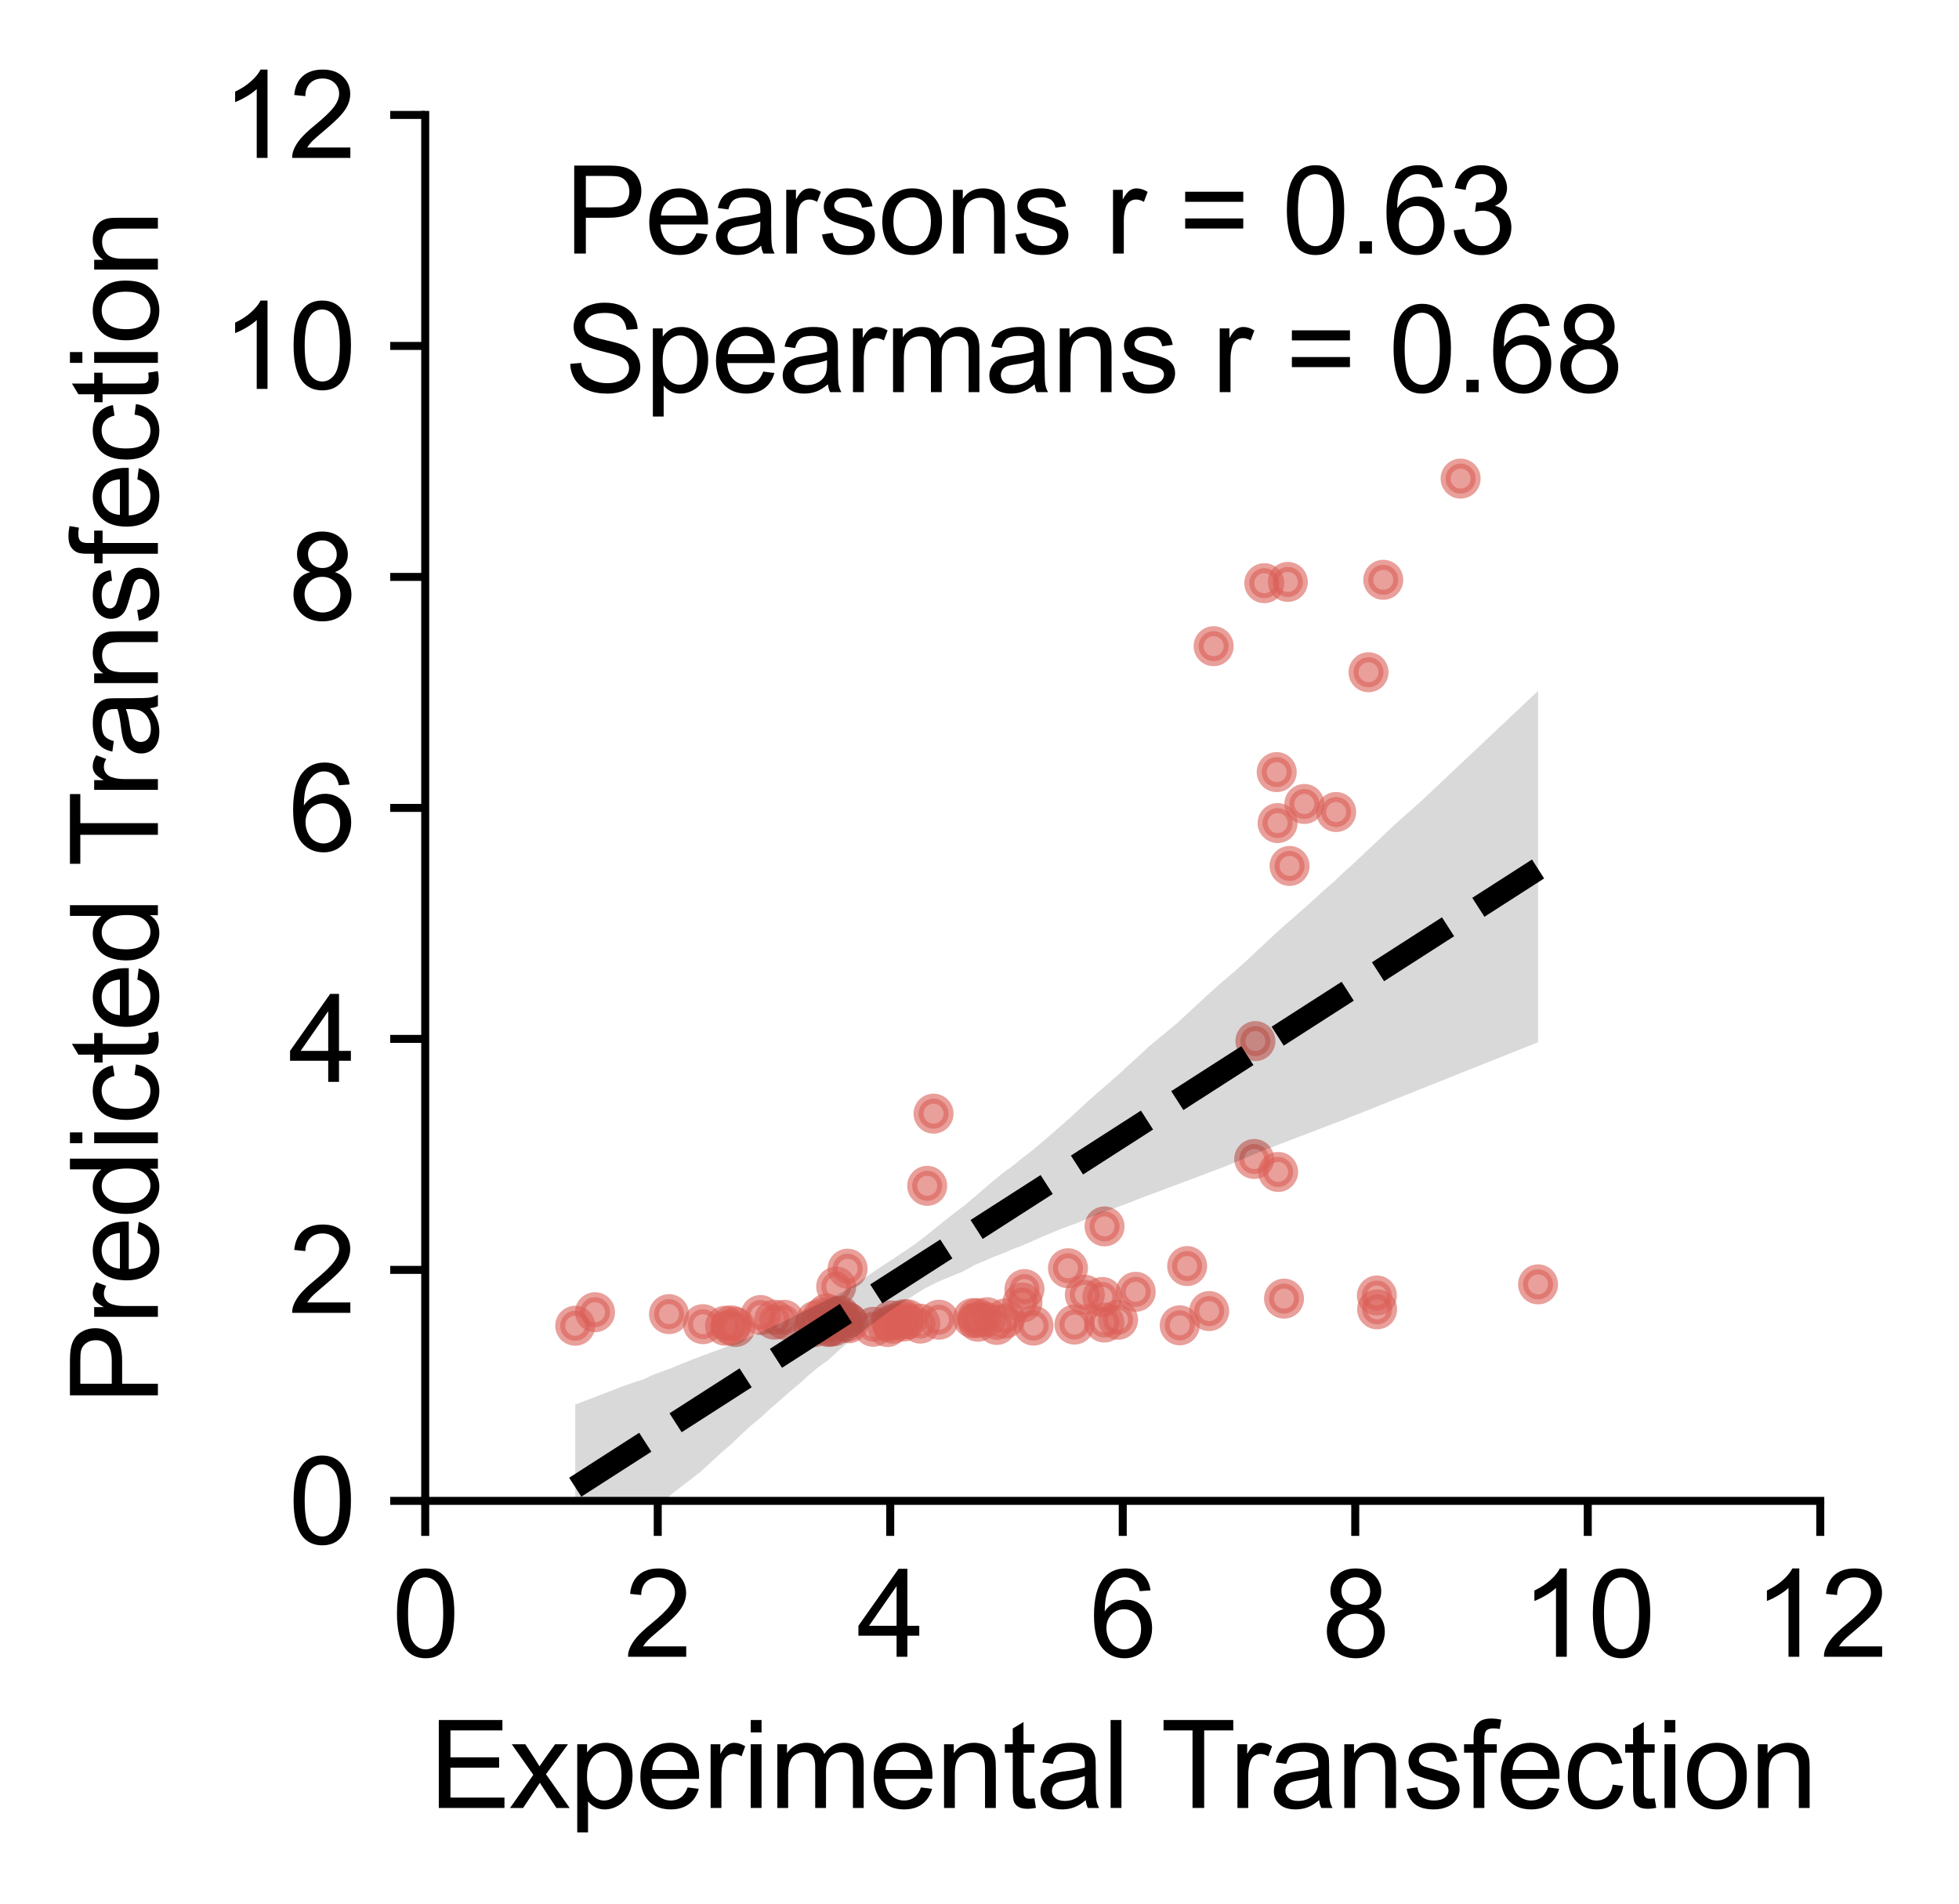 <?xml version="1.0" encoding="utf-8" standalone="no"?>
<!DOCTYPE svg PUBLIC "-//W3C//DTD SVG 1.1//EN"
  "http://www.w3.org/Graphics/SVG/1.1/DTD/svg11.dtd">
<svg xmlns:xlink="http://www.w3.org/1999/xlink" width="195.894pt" height="190.39pt" viewBox="0 0 195.894 190.39" xmlns="http://www.w3.org/2000/svg" version="1.1">
 <defs>
  <style type="text/css">*{stroke-linejoin: round; stroke-linecap: butt}</style>
 </defs>
 <g id="figure_1">
  <g id="patch_1">
   <path d="M 0 190.39 
L 195.894 190.39 
L 195.894 0 
L 0 0 
L 0 190.39 
z
" style="fill: none"/>
  </g>
  <g id="axes_1">
   <g id="patch_2">
    <path d="M 42.521 150.095 
L 182.021 150.095 
L 182.021 11.495 
L 42.521 11.495 
L 42.521 150.095 
z
" style="fill: none"/>
   </g>
   <g id="PathCollection_1">
    <defs>
     <path id="mb25ed25dd8" d="M 0 1.5 
C 0.398 1.5 0.779 1.342 1.061 1.061 
C 1.342 0.779 1.5 0.398 1.5 0 
C 1.5 -0.398 1.342 -0.779 1.061 -1.061 
C 0.779 -1.342 0.398 -1.5 0 -1.5 
C -0.398 -1.5 -0.779 -1.342 -1.061 -1.061 
C -1.342 -0.779 -1.5 -0.398 -1.5 0 
C -1.5 0.398 -1.342 0.779 -1.061 1.061 
C -0.779 1.342 -0.398 1.5 0 1.5 
z
" style="stroke: #db5f57; stroke-opacity: 0.6"/>
    </defs>
    <g clip-path="url(#p23e966adbd)">
     <use xlink:href="#mb25ed25dd8" x="146.058" y="47.863" style="fill: #db5f57; fill-opacity: 0.6; stroke: #db5f57; stroke-opacity: 0.6"/>
     <use xlink:href="#mb25ed25dd8" x="138.323" y="57.985" style="fill: #db5f57; fill-opacity: 0.6; stroke: #db5f57; stroke-opacity: 0.6"/>
     <use xlink:href="#mb25ed25dd8" x="127.667" y="77.215" style="fill: #db5f57; fill-opacity: 0.6; stroke: #db5f57; stroke-opacity: 0.6"/>
     <use xlink:href="#mb25ed25dd8" x="127.757" y="82.311" style="fill: #db5f57; fill-opacity: 0.6; stroke: #db5f57; stroke-opacity: 0.6"/>
     <use xlink:href="#mb25ed25dd8" x="83.617" y="128.66" style="fill: #db5f57; fill-opacity: 0.6; stroke: #db5f57; stroke-opacity: 0.6"/>
     <use xlink:href="#mb25ed25dd8" x="84.758" y="126.876" style="fill: #db5f57; fill-opacity: 0.6; stroke: #db5f57; stroke-opacity: 0.6"/>
     <use xlink:href="#mb25ed25dd8" x="133.608" y="81.206" style="fill: #db5f57; fill-opacity: 0.6; stroke: #db5f57; stroke-opacity: 0.6"/>
     <use xlink:href="#mb25ed25dd8" x="121.36" y="64.622" style="fill: #db5f57; fill-opacity: 0.6; stroke: #db5f57; stroke-opacity: 0.6"/>
     <use xlink:href="#mb25ed25dd8" x="118.711" y="126.613" style="fill: #db5f57; fill-opacity: 0.6; stroke: #db5f57; stroke-opacity: 0.6"/>
     <use xlink:href="#mb25ed25dd8" x="125.418" y="115.903" style="fill: #db5f57; fill-opacity: 0.6; stroke: #db5f57; stroke-opacity: 0.6"/>
     <use xlink:href="#mb25ed25dd8" x="82.231" y="131.767" style="fill: #db5f57; fill-opacity: 0.6; stroke: #db5f57; stroke-opacity: 0.6"/>
     <use xlink:href="#mb25ed25dd8" x="108.478" y="129.483" style="fill: #db5f57; fill-opacity: 0.6; stroke: #db5f57; stroke-opacity: 0.6"/>
     <use xlink:href="#mb25ed25dd8" x="126.424" y="58.323" style="fill: #db5f57; fill-opacity: 0.6; stroke: #db5f57; stroke-opacity: 0.6"/>
     <use xlink:href="#mb25ed25dd8" x="128.781" y="58.195" style="fill: #db5f57; fill-opacity: 0.6; stroke: #db5f57; stroke-opacity: 0.6"/>
     <use xlink:href="#mb25ed25dd8" x="130.429" y="80.4" style="fill: #db5f57; fill-opacity: 0.6; stroke: #db5f57; stroke-opacity: 0.6"/>
     <use xlink:href="#mb25ed25dd8" x="128.953" y="86.598" style="fill: #db5f57; fill-opacity: 0.6; stroke: #db5f57; stroke-opacity: 0.6"/>
     <use xlink:href="#mb25ed25dd8" x="92.717" y="118.588" style="fill: #db5f57; fill-opacity: 0.6; stroke: #db5f57; stroke-opacity: 0.6"/>
     <use xlink:href="#mb25ed25dd8" x="93.352" y="111.371" style="fill: #db5f57; fill-opacity: 0.6; stroke: #db5f57; stroke-opacity: 0.6"/>
     <use xlink:href="#mb25ed25dd8" x="125.537" y="104.114" style="fill: #db5f57; fill-opacity: 0.6; stroke: #db5f57; stroke-opacity: 0.6"/>
     <use xlink:href="#mb25ed25dd8" x="136.849" y="67.227" style="fill: #db5f57; fill-opacity: 0.6; stroke: #db5f57; stroke-opacity: 0.6"/>
     <use xlink:href="#mb25ed25dd8" x="106.796" y="126.831" style="fill: #db5f57; fill-opacity: 0.6; stroke: #db5f57; stroke-opacity: 0.6"/>
     <use xlink:href="#mb25ed25dd8" x="127.808" y="117.2" style="fill: #db5f57; fill-opacity: 0.6; stroke: #db5f57; stroke-opacity: 0.6"/>
     <use xlink:href="#mb25ed25dd8" x="76.055" y="131.507" style="fill: #db5f57; fill-opacity: 0.6; stroke: #db5f57; stroke-opacity: 0.6"/>
     <use xlink:href="#mb25ed25dd8" x="110.451" y="122.646" style="fill: #db5f57; fill-opacity: 0.6; stroke: #db5f57; stroke-opacity: 0.6"/>
     <use xlink:href="#mb25ed25dd8" x="137.708" y="130.939" style="fill: #db5f57; fill-opacity: 0.6; stroke: #db5f57; stroke-opacity: 0.6"/>
     <use xlink:href="#mb25ed25dd8" x="153.803" y="128.443" style="fill: #db5f57; fill-opacity: 0.6; stroke: #db5f57; stroke-opacity: 0.6"/>
     <use xlink:href="#mb25ed25dd8" x="111.804" y="131.982" style="fill: #db5f57; fill-opacity: 0.6; stroke: #db5f57; stroke-opacity: 0.6"/>
     <use xlink:href="#mb25ed25dd8" x="120.915" y="131.112" style="fill: #db5f57; fill-opacity: 0.6; stroke: #db5f57; stroke-opacity: 0.6"/>
     <use xlink:href="#mb25ed25dd8" x="90.385" y="132.162" style="fill: #db5f57; fill-opacity: 0.6; stroke: #db5f57; stroke-opacity: 0.6"/>
     <use xlink:href="#mb25ed25dd8" x="77.423" y="131.969" style="fill: #db5f57; fill-opacity: 0.6; stroke: #db5f57; stroke-opacity: 0.6"/>
     <use xlink:href="#mb25ed25dd8" x="89.106" y="132.05" style="fill: #db5f57; fill-opacity: 0.6; stroke: #db5f57; stroke-opacity: 0.6"/>
     <use xlink:href="#mb25ed25dd8" x="137.682" y="129.558" style="fill: #db5f57; fill-opacity: 0.6; stroke: #db5f57; stroke-opacity: 0.6"/>
     <use xlink:href="#mb25ed25dd8" x="84.713" y="132.18" style="fill: #db5f57; fill-opacity: 0.6; stroke: #db5f57; stroke-opacity: 0.6"/>
     <use xlink:href="#mb25ed25dd8" x="128.399" y="129.87" style="fill: #db5f57; fill-opacity: 0.6; stroke: #db5f57; stroke-opacity: 0.6"/>
     <use xlink:href="#mb25ed25dd8" x="84.883" y="132.331" style="fill: #db5f57; fill-opacity: 0.6; stroke: #db5f57; stroke-opacity: 0.6"/>
     <use xlink:href="#mb25ed25dd8" x="110.232" y="129.704" style="fill: #db5f57; fill-opacity: 0.6; stroke: #db5f57; stroke-opacity: 0.6"/>
     <use xlink:href="#mb25ed25dd8" x="81.575" y="132.067" style="fill: #db5f57; fill-opacity: 0.6; stroke: #db5f57; stroke-opacity: 0.6"/>
     <use xlink:href="#mb25ed25dd8" x="93.889" y="131.976" style="fill: #db5f57; fill-opacity: 0.6; stroke: #db5f57; stroke-opacity: 0.6"/>
     <use xlink:href="#mb25ed25dd8" x="90.731" y="131.921" style="fill: #db5f57; fill-opacity: 0.6; stroke: #db5f57; stroke-opacity: 0.6"/>
     <use xlink:href="#mb25ed25dd8" x="97.724" y="131.817" style="fill: #db5f57; fill-opacity: 0.6; stroke: #db5f57; stroke-opacity: 0.6"/>
     <use xlink:href="#mb25ed25dd8" x="90.33" y="131.94" style="fill: #db5f57; fill-opacity: 0.6; stroke: #db5f57; stroke-opacity: 0.6"/>
     <use xlink:href="#mb25ed25dd8" x="84.022" y="131.83" style="fill: #db5f57; fill-opacity: 0.6; stroke: #db5f57; stroke-opacity: 0.6"/>
     <use xlink:href="#mb25ed25dd8" x="83.35" y="132.641" style="fill: #db5f57; fill-opacity: 0.6; stroke: #db5f57; stroke-opacity: 0.6"/>
     <use xlink:href="#mb25ed25dd8" x="117.971" y="132.538" style="fill: #db5f57; fill-opacity: 0.6; stroke: #db5f57; stroke-opacity: 0.6"/>
     <use xlink:href="#mb25ed25dd8" x="70.293" y="132.422" style="fill: #db5f57; fill-opacity: 0.6; stroke: #db5f57; stroke-opacity: 0.6"/>
     <use xlink:href="#mb25ed25dd8" x="110.432" y="132.26" style="fill: #db5f57; fill-opacity: 0.6; stroke: #db5f57; stroke-opacity: 0.6"/>
     <use xlink:href="#mb25ed25dd8" x="82.931" y="132.631" style="fill: #db5f57; fill-opacity: 0.6; stroke: #db5f57; stroke-opacity: 0.6"/>
     <use xlink:href="#mb25ed25dd8" x="107.442" y="132.463" style="fill: #db5f57; fill-opacity: 0.6; stroke: #db5f57; stroke-opacity: 0.6"/>
     <use xlink:href="#mb25ed25dd8" x="73.124" y="132.54" style="fill: #db5f57; fill-opacity: 0.6; stroke: #db5f57; stroke-opacity: 0.6"/>
     <use xlink:href="#mb25ed25dd8" x="99.678" y="132.5" style="fill: #db5f57; fill-opacity: 0.6; stroke: #db5f57; stroke-opacity: 0.6"/>
     <use xlink:href="#mb25ed25dd8" x="87.322" y="132.683" style="fill: #db5f57; fill-opacity: 0.6; stroke: #db5f57; stroke-opacity: 0.6"/>
     <use xlink:href="#mb25ed25dd8" x="88.752" y="132.71" style="fill: #db5f57; fill-opacity: 0.6; stroke: #db5f57; stroke-opacity: 0.6"/>
     <use xlink:href="#mb25ed25dd8" x="82.837" y="132.713" style="fill: #db5f57; fill-opacity: 0.6; stroke: #db5f57; stroke-opacity: 0.6"/>
     <use xlink:href="#mb25ed25dd8" x="81.365" y="132.735" style="fill: #db5f57; fill-opacity: 0.6; stroke: #db5f57; stroke-opacity: 0.6"/>
     <use xlink:href="#mb25ed25dd8" x="57.522" y="132.58" style="fill: #db5f57; fill-opacity: 0.6; stroke: #db5f57; stroke-opacity: 0.6"/>
     <use xlink:href="#mb25ed25dd8" x="89.271" y="132.376" style="fill: #db5f57; fill-opacity: 0.6; stroke: #db5f57; stroke-opacity: 0.6"/>
     <use xlink:href="#mb25ed25dd8" x="72.507" y="132.579" style="fill: #db5f57; fill-opacity: 0.6; stroke: #db5f57; stroke-opacity: 0.6"/>
     <use xlink:href="#mb25ed25dd8" x="92.029" y="132.367" style="fill: #db5f57; fill-opacity: 0.6; stroke: #db5f57; stroke-opacity: 0.6"/>
     <use xlink:href="#mb25ed25dd8" x="73.545" y="132.704" style="fill: #db5f57; fill-opacity: 0.6; stroke: #db5f57; stroke-opacity: 0.6"/>
     <use xlink:href="#mb25ed25dd8" x="103.351" y="132.568" style="fill: #db5f57; fill-opacity: 0.6; stroke: #db5f57; stroke-opacity: 0.6"/>
     <use xlink:href="#mb25ed25dd8" x="82.679" y="131.351" style="fill: #db5f57; fill-opacity: 0.6; stroke: #db5f57; stroke-opacity: 0.6"/>
     <use xlink:href="#mb25ed25dd8" x="84.03" y="131.588" style="fill: #db5f57; fill-opacity: 0.6; stroke: #db5f57; stroke-opacity: 0.6"/>
     <use xlink:href="#mb25ed25dd8" x="98.704" y="131.726" style="fill: #db5f57; fill-opacity: 0.6; stroke: #db5f57; stroke-opacity: 0.6"/>
     <use xlink:href="#mb25ed25dd8" x="97.274" y="131.816" style="fill: #db5f57; fill-opacity: 0.6; stroke: #db5f57; stroke-opacity: 0.6"/>
     <use xlink:href="#mb25ed25dd8" x="100.508" y="131.852" style="fill: #db5f57; fill-opacity: 0.6; stroke: #db5f57; stroke-opacity: 0.6"/>
     <use xlink:href="#mb25ed25dd8" x="97.788" y="132.182" style="fill: #db5f57; fill-opacity: 0.6; stroke: #db5f57; stroke-opacity: 0.6"/>
     <use xlink:href="#mb25ed25dd8" x="59.501" y="131.227" style="fill: #db5f57; fill-opacity: 0.6; stroke: #db5f57; stroke-opacity: 0.6"/>
     <use xlink:href="#mb25ed25dd8" x="113.569" y="129.187" style="fill: #db5f57; fill-opacity: 0.6; stroke: #db5f57; stroke-opacity: 0.6"/>
     <use xlink:href="#mb25ed25dd8" x="66.9" y="131.418" style="fill: #db5f57; fill-opacity: 0.6; stroke: #db5f57; stroke-opacity: 0.6"/>
     <use xlink:href="#mb25ed25dd8" x="102.443" y="128.917" style="fill: #db5f57; fill-opacity: 0.6; stroke: #db5f57; stroke-opacity: 0.6"/>
     <use xlink:href="#mb25ed25dd8" x="78.422" y="131.985" style="fill: #db5f57; fill-opacity: 0.6; stroke: #db5f57; stroke-opacity: 0.6"/>
     <use xlink:href="#mb25ed25dd8" x="102.243" y="130.257" style="fill: #db5f57; fill-opacity: 0.6; stroke: #db5f57; stroke-opacity: 0.6"/>
    </g>
   </g>
   <g id="PolyCollection_1">
    <path d="M 57.522 140.466 
L 57.522 158.393 
L 58.494 157.487 
L 59.467 156.582 
L 60.439 155.677 
L 61.412 154.771 
L 62.384 153.864 
L 63.357 152.98 
L 64.329 152.077 
L 65.302 151.151 
L 66.274 150.246 
L 67.247 149.345 
L 68.219 148.6 
L 69.192 147.855 
L 70.165 147.085 
L 71.137 146.192 
L 72.11 145.292 
L 73.082 144.461 
L 74.055 143.526 
L 75.027 142.625 
L 76 141.83 
L 76.972 140.92 
L 77.945 140.086 
L 78.917 139.231 
L 79.89 138.412 
L 80.862 137.529 
L 81.835 136.718 
L 82.808 136.021 
L 83.78 135.132 
L 84.753 134.288 
L 85.725 133.584 
L 86.698 132.829 
L 87.67 132.081 
L 88.643 131.344 
L 89.615 130.691 
L 90.588 130.052 
L 91.56 129.417 
L 92.533 128.819 
L 93.505 128.33 
L 94.478 127.893 
L 95.451 127.502 
L 96.423 127.091 
L 97.396 126.541 
L 98.368 126.135 
L 99.341 125.7 
L 100.313 125.335 
L 101.286 124.911 
L 102.258 124.547 
L 103.231 124.116 
L 104.203 123.684 
L 105.176 123.28 
L 106.148 122.883 
L 107.121 122.52 
L 108.094 122.157 
L 109.066 121.714 
L 110.039 121.329 
L 111.011 120.979 
L 111.984 120.63 
L 112.956 120.264 
L 113.929 119.871 
L 114.901 119.507 
L 115.874 119.151 
L 116.846 118.777 
L 117.819 118.414 
L 118.791 118.05 
L 119.764 117.685 
L 120.737 117.32 
L 121.709 116.955 
L 122.682 116.574 
L 123.654 116.175 
L 124.627 115.765 
L 125.599 115.355 
L 126.572 114.957 
L 127.544 114.585 
L 128.517 114.213 
L 129.489 113.841 
L 130.462 113.47 
L 131.434 113.099 
L 132.407 112.727 
L 133.38 112.355 
L 134.352 111.983 
L 135.325 111.601 
L 136.297 111.213 
L 137.27 110.825 
L 138.242 110.437 
L 139.215 110.048 
L 140.187 109.66 
L 141.16 109.272 
L 142.132 108.884 
L 143.105 108.495 
L 144.077 108.107 
L 145.05 107.719 
L 146.023 107.331 
L 146.995 106.942 
L 147.968 106.554 
L 148.94 106.166 
L 149.913 105.778 
L 150.885 105.389 
L 151.858 105.001 
L 152.83 104.613 
L 153.803 104.225 
L 153.803 69.094 
L 153.803 69.094 
L 152.83 70.01 
L 151.858 70.926 
L 150.885 71.843 
L 149.913 72.76 
L 148.94 73.677 
L 147.968 74.594 
L 146.995 75.511 
L 146.023 76.428 
L 145.05 77.345 
L 144.077 78.263 
L 143.105 79.18 
L 142.132 80.097 
L 141.16 80.967 
L 140.187 81.814 
L 139.215 82.701 
L 138.242 83.62 
L 137.27 84.539 
L 136.297 85.459 
L 135.325 86.379 
L 134.352 87.245 
L 133.38 88.178 
L 132.407 89.019 
L 131.434 89.907 
L 130.462 90.787 
L 129.489 91.636 
L 128.517 92.486 
L 127.544 93.356 
L 126.572 94.275 
L 125.599 95.167 
L 124.627 96.094 
L 123.654 96.965 
L 122.682 97.797 
L 121.709 98.631 
L 120.737 99.511 
L 119.764 100.413 
L 118.791 101.315 
L 117.819 102.218 
L 116.846 103.036 
L 115.874 103.834 
L 114.901 104.644 
L 113.929 105.553 
L 112.956 106.432 
L 111.984 107.333 
L 111.011 108.19 
L 110.039 109.033 
L 109.066 109.876 
L 108.094 110.768 
L 107.121 111.67 
L 106.148 112.532 
L 105.176 113.387 
L 104.203 114.218 
L 103.231 115.039 
L 102.258 115.787 
L 101.286 116.579 
L 100.313 117.289 
L 99.341 118.071 
L 98.368 118.909 
L 97.396 119.747 
L 96.423 120.567 
L 95.451 121.296 
L 94.478 122.059 
L 93.505 122.841 
L 92.533 123.623 
L 91.56 124.37 
L 90.588 125.035 
L 89.615 125.69 
L 88.643 126.328 
L 87.67 126.969 
L 86.698 127.65 
L 85.725 128.311 
L 84.753 128.909 
L 83.78 129.445 
L 82.808 129.922 
L 81.835 130.435 
L 80.862 130.918 
L 79.89 131.383 
L 78.917 131.878 
L 77.945 132.366 
L 76.972 132.784 
L 76 133.214 
L 75.027 133.674 
L 74.055 134.087 
L 73.082 134.484 
L 72.11 134.888 
L 71.137 135.248 
L 70.165 135.605 
L 69.192 135.974 
L 68.219 136.362 
L 67.247 136.775 
L 66.274 137.134 
L 65.302 137.482 
L 64.329 137.954 
L 63.357 138.257 
L 62.384 138.596 
L 61.412 138.967 
L 60.439 139.344 
L 59.467 139.718 
L 58.494 140.092 
L 57.522 140.466 
z
" clip-path="url(#p23e966adbd)" style="fill-opacity: 0.15"/>
   </g>
   <g id="matplotlib.axis_1">
    <g id="xtick_1">
     <g id="line2d_1">
      <defs>
       <path id="m09e3866904" d="M 0 0 
L 0 3.5 
" style="stroke: #000000; stroke-width: 0.8"/>
      </defs>
      <g>
       <use xlink:href="#m09e3866904" x="42.521" y="150.095" style="stroke: #000000; stroke-width: 0.8"/>
      </g>
     </g>
     <g id="text_1">
      <!-- 0 -->
      <g transform="translate(39.184 165.684) scale(0.12 -0.12)">
       <defs>
        <path id="ArialMT-30" d="M 266 2259 
Q 266 3072 433 3567 
Q 600 4063 929 4331 
Q 1259 4600 1759 4600 
Q 2128 4600 2406 4451 
Q 2684 4303 2865 4023 
Q 3047 3744 3150 3342 
Q 3253 2941 3253 2259 
Q 3253 1453 3087 958 
Q 2922 463 2592 192 
Q 2263 -78 1759 -78 
Q 1097 -78 719 397 
Q 266 969 266 2259 
z
M 844 2259 
Q 844 1131 1108 757 
Q 1372 384 1759 384 
Q 2147 384 2411 759 
Q 2675 1134 2675 2259 
Q 2675 3391 2411 3762 
Q 2147 4134 1753 4134 
Q 1366 4134 1134 3806 
Q 844 3388 844 2259 
z
" transform="scale(0.016)"/>
       </defs>
       <use xlink:href="#ArialMT-30"/>
      </g>
     </g>
    </g>
    <g id="xtick_2">
     <g id="line2d_2">
      <g>
       <use xlink:href="#m09e3866904" x="65.771" y="150.095" style="stroke: #000000; stroke-width: 0.8"/>
      </g>
     </g>
     <g id="text_2">
      <!-- 2 -->
      <g transform="translate(62.434 165.684) scale(0.12 -0.12)">
       <defs>
        <path id="ArialMT-32" d="M 3222 541 
L 3222 0 
L 194 0 
Q 188 203 259 391 
Q 375 700 629 1000 
Q 884 1300 1366 1694 
Q 2113 2306 2375 2664 
Q 2638 3022 2638 3341 
Q 2638 3675 2398 3904 
Q 2159 4134 1775 4134 
Q 1369 4134 1125 3890 
Q 881 3647 878 3216 
L 300 3275 
Q 359 3922 746 4261 
Q 1134 4600 1788 4600 
Q 2447 4600 2831 4234 
Q 3216 3869 3216 3328 
Q 3216 3053 3103 2787 
Q 2991 2522 2730 2228 
Q 2469 1934 1863 1422 
Q 1356 997 1212 845 
Q 1069 694 975 541 
L 3222 541 
z
" transform="scale(0.016)"/>
       </defs>
       <use xlink:href="#ArialMT-32"/>
      </g>
     </g>
    </g>
    <g id="xtick_3">
     <g id="line2d_3">
      <g>
       <use xlink:href="#m09e3866904" x="89.021" y="150.095" style="stroke: #000000; stroke-width: 0.8"/>
      </g>
     </g>
     <g id="text_3">
      <!-- 4 -->
      <g transform="translate(85.684 165.684) scale(0.12 -0.12)">
       <defs>
        <path id="ArialMT-34" d="M 2069 0 
L 2069 1097 
L 81 1097 
L 81 1613 
L 2172 4581 
L 2631 4581 
L 2631 1613 
L 3250 1613 
L 3250 1097 
L 2631 1097 
L 2631 0 
L 2069 0 
z
M 2069 1613 
L 2069 3678 
L 634 1613 
L 2069 1613 
z
" transform="scale(0.016)"/>
       </defs>
       <use xlink:href="#ArialMT-34"/>
      </g>
     </g>
    </g>
    <g id="xtick_4">
     <g id="line2d_4">
      <g>
       <use xlink:href="#m09e3866904" x="112.271" y="150.095" style="stroke: #000000; stroke-width: 0.8"/>
      </g>
     </g>
     <g id="text_4">
      <!-- 6 -->
      <g transform="translate(108.934 165.684) scale(0.12 -0.12)">
       <defs>
        <path id="ArialMT-36" d="M 3184 3459 
L 2625 3416 
Q 2550 3747 2413 3897 
Q 2184 4138 1850 4138 
Q 1581 4138 1378 3988 
Q 1113 3794 959 3422 
Q 806 3050 800 2363 
Q 1003 2672 1297 2822 
Q 1591 2972 1913 2972 
Q 2475 2972 2870 2558 
Q 3266 2144 3266 1488 
Q 3266 1056 3080 686 
Q 2894 316 2569 119 
Q 2244 -78 1831 -78 
Q 1128 -78 684 439 
Q 241 956 241 2144 
Q 241 3472 731 4075 
Q 1159 4600 1884 4600 
Q 2425 4600 2770 4297 
Q 3116 3994 3184 3459 
z
M 888 1484 
Q 888 1194 1011 928 
Q 1134 663 1356 523 
Q 1578 384 1822 384 
Q 2178 384 2434 671 
Q 2691 959 2691 1453 
Q 2691 1928 2437 2201 
Q 2184 2475 1800 2475 
Q 1419 2475 1153 2201 
Q 888 1928 888 1484 
z
" transform="scale(0.016)"/>
       </defs>
       <use xlink:href="#ArialMT-36"/>
      </g>
     </g>
    </g>
    <g id="xtick_5">
     <g id="line2d_5">
      <g>
       <use xlink:href="#m09e3866904" x="135.521" y="150.095" style="stroke: #000000; stroke-width: 0.8"/>
      </g>
     </g>
     <g id="text_5">
      <!-- 8 -->
      <g transform="translate(132.184 165.684) scale(0.12 -0.12)">
       <defs>
        <path id="ArialMT-38" d="M 1131 2484 
Q 781 2613 612 2850 
Q 444 3088 444 3419 
Q 444 3919 803 4259 
Q 1163 4600 1759 4600 
Q 2359 4600 2725 4251 
Q 3091 3903 3091 3403 
Q 3091 3084 2923 2848 
Q 2756 2613 2416 2484 
Q 2838 2347 3058 2040 
Q 3278 1734 3278 1309 
Q 3278 722 2862 322 
Q 2447 -78 1769 -78 
Q 1091 -78 675 323 
Q 259 725 259 1325 
Q 259 1772 486 2073 
Q 713 2375 1131 2484 
z
M 1019 3438 
Q 1019 3113 1228 2906 
Q 1438 2700 1772 2700 
Q 2097 2700 2305 2904 
Q 2513 3109 2513 3406 
Q 2513 3716 2298 3927 
Q 2084 4138 1766 4138 
Q 1444 4138 1231 3931 
Q 1019 3725 1019 3438 
z
M 838 1322 
Q 838 1081 952 856 
Q 1066 631 1291 507 
Q 1516 384 1775 384 
Q 2178 384 2440 643 
Q 2703 903 2703 1303 
Q 2703 1709 2433 1975 
Q 2163 2241 1756 2241 
Q 1359 2241 1098 1978 
Q 838 1716 838 1322 
z
" transform="scale(0.016)"/>
       </defs>
       <use xlink:href="#ArialMT-38"/>
      </g>
     </g>
    </g>
    <g id="xtick_6">
     <g id="line2d_6">
      <g>
       <use xlink:href="#m09e3866904" x="158.771" y="150.095" style="stroke: #000000; stroke-width: 0.8"/>
      </g>
     </g>
     <g id="text_6">
      <!-- 10 -->
      <g transform="translate(152.097 165.684) scale(0.12 -0.12)">
       <defs>
        <path id="ArialMT-31" d="M 2384 0 
L 1822 0 
L 1822 3584 
Q 1619 3391 1289 3197 
Q 959 3003 697 2906 
L 697 3450 
Q 1169 3672 1522 3987 
Q 1875 4303 2022 4600 
L 2384 4600 
L 2384 0 
z
" transform="scale(0.016)"/>
       </defs>
       <use xlink:href="#ArialMT-31"/>
       <use xlink:href="#ArialMT-30" x="55.615"/>
      </g>
     </g>
    </g>
    <g id="xtick_7">
     <g id="line2d_7">
      <g>
       <use xlink:href="#m09e3866904" x="182.021" y="150.095" style="stroke: #000000; stroke-width: 0.8"/>
      </g>
     </g>
     <g id="text_7">
      <!-- 12 -->
      <g transform="translate(175.347 165.684) scale(0.12 -0.12)">
       <use xlink:href="#ArialMT-31"/>
       <use xlink:href="#ArialMT-32" x="55.615"/>
      </g>
     </g>
    </g>
    <g id="text_8">
     <!-- Experimental Transfection -->
     <g transform="translate(42.908 180.805) scale(0.12 -0.12)">
      <defs>
       <path id="ArialMT-45" d="M 506 0 
L 506 4581 
L 3819 4581 
L 3819 4041 
L 1113 4041 
L 1113 2638 
L 3647 2638 
L 3647 2100 
L 1113 2100 
L 1113 541 
L 3925 541 
L 3925 0 
L 506 0 
z
" transform="scale(0.016)"/>
       <path id="ArialMT-78" d="M 47 0 
L 1259 1725 
L 138 3319 
L 841 3319 
L 1350 2541 
Q 1494 2319 1581 2169 
Q 1719 2375 1834 2534 
L 2394 3319 
L 3066 3319 
L 1919 1756 
L 3153 0 
L 2463 0 
L 1781 1031 
L 1600 1309 
L 728 0 
L 47 0 
z
" transform="scale(0.016)"/>
       <path id="ArialMT-70" d="M 422 -1272 
L 422 3319 
L 934 3319 
L 934 2888 
Q 1116 3141 1344 3267 
Q 1572 3394 1897 3394 
Q 2322 3394 2647 3175 
Q 2972 2956 3137 2557 
Q 3303 2159 3303 1684 
Q 3303 1175 3120 767 
Q 2938 359 2589 142 
Q 2241 -75 1856 -75 
Q 1575 -75 1351 44 
Q 1128 163 984 344 
L 984 -1272 
L 422 -1272 
z
M 931 1641 
Q 931 1000 1190 694 
Q 1450 388 1819 388 
Q 2194 388 2461 705 
Q 2728 1022 2728 1688 
Q 2728 2322 2467 2637 
Q 2206 2953 1844 2953 
Q 1484 2953 1207 2617 
Q 931 2281 931 1641 
z
" transform="scale(0.016)"/>
       <path id="ArialMT-65" d="M 2694 1069 
L 3275 997 
Q 3138 488 2766 206 
Q 2394 -75 1816 -75 
Q 1088 -75 661 373 
Q 234 822 234 1631 
Q 234 2469 665 2931 
Q 1097 3394 1784 3394 
Q 2450 3394 2872 2941 
Q 3294 2488 3294 1666 
Q 3294 1616 3291 1516 
L 816 1516 
Q 847 969 1125 678 
Q 1403 388 1819 388 
Q 2128 388 2347 550 
Q 2566 713 2694 1069 
z
M 847 1978 
L 2700 1978 
Q 2663 2397 2488 2606 
Q 2219 2931 1791 2931 
Q 1403 2931 1139 2672 
Q 875 2413 847 1978 
z
" transform="scale(0.016)"/>
       <path id="ArialMT-72" d="M 416 0 
L 416 3319 
L 922 3319 
L 922 2816 
Q 1116 3169 1280 3281 
Q 1444 3394 1641 3394 
Q 1925 3394 2219 3213 
L 2025 2691 
Q 1819 2813 1613 2813 
Q 1428 2813 1281 2702 
Q 1134 2591 1072 2394 
Q 978 2094 978 1738 
L 978 0 
L 416 0 
z
" transform="scale(0.016)"/>
       <path id="ArialMT-69" d="M 425 3934 
L 425 4581 
L 988 4581 
L 988 3934 
L 425 3934 
z
M 425 0 
L 425 3319 
L 988 3319 
L 988 0 
L 425 0 
z
" transform="scale(0.016)"/>
       <path id="ArialMT-6d" d="M 422 0 
L 422 3319 
L 925 3319 
L 925 2853 
Q 1081 3097 1340 3245 
Q 1600 3394 1931 3394 
Q 2300 3394 2536 3241 
Q 2772 3088 2869 2813 
Q 3263 3394 3894 3394 
Q 4388 3394 4653 3120 
Q 4919 2847 4919 2278 
L 4919 0 
L 4359 0 
L 4359 2091 
Q 4359 2428 4304 2576 
Q 4250 2725 4106 2815 
Q 3963 2906 3769 2906 
Q 3419 2906 3187 2673 
Q 2956 2441 2956 1928 
L 2956 0 
L 2394 0 
L 2394 2156 
Q 2394 2531 2256 2718 
Q 2119 2906 1806 2906 
Q 1569 2906 1367 2781 
Q 1166 2656 1075 2415 
Q 984 2175 984 1722 
L 984 0 
L 422 0 
z
" transform="scale(0.016)"/>
       <path id="ArialMT-6e" d="M 422 0 
L 422 3319 
L 928 3319 
L 928 2847 
Q 1294 3394 1984 3394 
Q 2284 3394 2536 3286 
Q 2788 3178 2913 3003 
Q 3038 2828 3088 2588 
Q 3119 2431 3119 2041 
L 3119 0 
L 2556 0 
L 2556 2019 
Q 2556 2363 2490 2533 
Q 2425 2703 2258 2804 
Q 2091 2906 1866 2906 
Q 1506 2906 1245 2678 
Q 984 2450 984 1813 
L 984 0 
L 422 0 
z
" transform="scale(0.016)"/>
       <path id="ArialMT-74" d="M 1650 503 
L 1731 6 
Q 1494 -44 1306 -44 
Q 1000 -44 831 53 
Q 663 150 594 308 
Q 525 466 525 972 
L 525 2881 
L 113 2881 
L 113 3319 
L 525 3319 
L 525 4141 
L 1084 4478 
L 1084 3319 
L 1650 3319 
L 1650 2881 
L 1084 2881 
L 1084 941 
Q 1084 700 1114 631 
Q 1144 563 1211 522 
Q 1278 481 1403 481 
Q 1497 481 1650 503 
z
" transform="scale(0.016)"/>
       <path id="ArialMT-61" d="M 2588 409 
Q 2275 144 1986 34 
Q 1697 -75 1366 -75 
Q 819 -75 525 192 
Q 231 459 231 875 
Q 231 1119 342 1320 
Q 453 1522 633 1644 
Q 813 1766 1038 1828 
Q 1203 1872 1538 1913 
Q 2219 1994 2541 2106 
Q 2544 2222 2544 2253 
Q 2544 2597 2384 2738 
Q 2169 2928 1744 2928 
Q 1347 2928 1158 2789 
Q 969 2650 878 2297 
L 328 2372 
Q 403 2725 575 2942 
Q 747 3159 1072 3276 
Q 1397 3394 1825 3394 
Q 2250 3394 2515 3294 
Q 2781 3194 2906 3042 
Q 3031 2891 3081 2659 
Q 3109 2516 3109 2141 
L 3109 1391 
Q 3109 606 3145 398 
Q 3181 191 3288 0 
L 2700 0 
Q 2613 175 2588 409 
z
M 2541 1666 
Q 2234 1541 1622 1453 
Q 1275 1403 1131 1340 
Q 988 1278 909 1158 
Q 831 1038 831 891 
Q 831 666 1001 516 
Q 1172 366 1500 366 
Q 1825 366 2078 508 
Q 2331 650 2450 897 
Q 2541 1088 2541 1459 
L 2541 1666 
z
" transform="scale(0.016)"/>
       <path id="ArialMT-6c" d="M 409 0 
L 409 4581 
L 972 4581 
L 972 0 
L 409 0 
z
" transform="scale(0.016)"/>
       <path id="ArialMT-20" transform="scale(0.016)"/>
       <path id="ArialMT-54" d="M 1659 0 
L 1659 4041 
L 150 4041 
L 150 4581 
L 3781 4581 
L 3781 4041 
L 2266 4041 
L 2266 0 
L 1659 0 
z
" transform="scale(0.016)"/>
       <path id="ArialMT-73" d="M 197 991 
L 753 1078 
Q 800 744 1014 566 
Q 1228 388 1613 388 
Q 2000 388 2187 545 
Q 2375 703 2375 916 
Q 2375 1106 2209 1216 
Q 2094 1291 1634 1406 
Q 1016 1563 777 1677 
Q 538 1791 414 1992 
Q 291 2194 291 2438 
Q 291 2659 392 2848 
Q 494 3038 669 3163 
Q 800 3259 1026 3326 
Q 1253 3394 1513 3394 
Q 1903 3394 2198 3281 
Q 2494 3169 2634 2976 
Q 2775 2784 2828 2463 
L 2278 2388 
Q 2241 2644 2061 2787 
Q 1881 2931 1553 2931 
Q 1166 2931 1000 2803 
Q 834 2675 834 2503 
Q 834 2394 903 2306 
Q 972 2216 1119 2156 
Q 1203 2125 1616 2013 
Q 2213 1853 2448 1751 
Q 2684 1650 2818 1456 
Q 2953 1263 2953 975 
Q 2953 694 2789 445 
Q 2625 197 2315 61 
Q 2006 -75 1616 -75 
Q 969 -75 630 194 
Q 291 463 197 991 
z
" transform="scale(0.016)"/>
       <path id="ArialMT-66" d="M 556 0 
L 556 2881 
L 59 2881 
L 59 3319 
L 556 3319 
L 556 3672 
Q 556 4006 616 4169 
Q 697 4388 901 4523 
Q 1106 4659 1475 4659 
Q 1713 4659 2000 4603 
L 1916 4113 
Q 1741 4144 1584 4144 
Q 1328 4144 1222 4034 
Q 1116 3925 1116 3625 
L 1116 3319 
L 1763 3319 
L 1763 2881 
L 1116 2881 
L 1116 0 
L 556 0 
z
" transform="scale(0.016)"/>
       <path id="ArialMT-63" d="M 2588 1216 
L 3141 1144 
Q 3050 572 2676 248 
Q 2303 -75 1759 -75 
Q 1078 -75 664 370 
Q 250 816 250 1647 
Q 250 2184 428 2587 
Q 606 2991 970 3192 
Q 1334 3394 1763 3394 
Q 2303 3394 2647 3120 
Q 2991 2847 3088 2344 
L 2541 2259 
Q 2463 2594 2264 2762 
Q 2066 2931 1784 2931 
Q 1359 2931 1093 2626 
Q 828 2322 828 1663 
Q 828 994 1084 691 
Q 1341 388 1753 388 
Q 2084 388 2306 591 
Q 2528 794 2588 1216 
z
" transform="scale(0.016)"/>
       <path id="ArialMT-6f" d="M 213 1659 
Q 213 2581 725 3025 
Q 1153 3394 1769 3394 
Q 2453 3394 2887 2945 
Q 3322 2497 3322 1706 
Q 3322 1066 3130 698 
Q 2938 331 2570 128 
Q 2203 -75 1769 -75 
Q 1072 -75 642 372 
Q 213 819 213 1659 
z
M 791 1659 
Q 791 1022 1069 705 
Q 1347 388 1769 388 
Q 2188 388 2466 706 
Q 2744 1025 2744 1678 
Q 2744 2294 2464 2611 
Q 2184 2928 1769 2928 
Q 1347 2928 1069 2612 
Q 791 2297 791 1659 
z
" transform="scale(0.016)"/>
      </defs>
      <use xlink:href="#ArialMT-45"/>
      <use xlink:href="#ArialMT-78" x="66.699"/>
      <use xlink:href="#ArialMT-70" x="116.699"/>
      <use xlink:href="#ArialMT-65" x="172.314"/>
      <use xlink:href="#ArialMT-72" x="227.93"/>
      <use xlink:href="#ArialMT-69" x="261.23"/>
      <use xlink:href="#ArialMT-6d" x="283.447"/>
      <use xlink:href="#ArialMT-65" x="366.748"/>
      <use xlink:href="#ArialMT-6e" x="422.363"/>
      <use xlink:href="#ArialMT-74" x="477.979"/>
      <use xlink:href="#ArialMT-61" x="505.762"/>
      <use xlink:href="#ArialMT-6c" x="561.377"/>
      <use xlink:href="#ArialMT-20" x="583.594"/>
      <use xlink:href="#ArialMT-54" x="609.627"/>
      <use xlink:href="#ArialMT-72" x="666.961"/>
      <use xlink:href="#ArialMT-61" x="700.262"/>
      <use xlink:href="#ArialMT-6e" x="755.877"/>
      <use xlink:href="#ArialMT-73" x="811.492"/>
      <use xlink:href="#ArialMT-66" x="861.492"/>
      <use xlink:href="#ArialMT-65" x="889.275"/>
      <use xlink:href="#ArialMT-63" x="944.891"/>
      <use xlink:href="#ArialMT-74" x="994.891"/>
      <use xlink:href="#ArialMT-69" x="1022.674"/>
      <use xlink:href="#ArialMT-6f" x="1044.891"/>
      <use xlink:href="#ArialMT-6e" x="1100.506"/>
     </g>
    </g>
   </g>
   <g id="matplotlib.axis_2">
    <g id="ytick_1">
     <g id="line2d_8">
      <defs>
       <path id="m70a0d4faa5" d="M 0 0 
L -3.5 0 
" style="stroke: #000000; stroke-width: 0.8"/>
      </defs>
      <g>
       <use xlink:href="#m70a0d4faa5" x="42.521" y="150.095" style="stroke: #000000; stroke-width: 0.8"/>
      </g>
     </g>
     <g id="text_9">
      <!-- 0 -->
      <g transform="translate(28.848 154.389) scale(0.12 -0.12)">
       <use xlink:href="#ArialMT-30"/>
      </g>
     </g>
    </g>
    <g id="ytick_2">
     <g id="line2d_9">
      <g>
       <use xlink:href="#m70a0d4faa5" x="42.521" y="126.995" style="stroke: #000000; stroke-width: 0.8"/>
      </g>
     </g>
     <g id="text_10">
      <!-- 2 -->
      <g transform="translate(28.848 131.289) scale(0.12 -0.12)">
       <use xlink:href="#ArialMT-32"/>
      </g>
     </g>
    </g>
    <g id="ytick_3">
     <g id="line2d_10">
      <g>
       <use xlink:href="#m70a0d4faa5" x="42.521" y="103.895" style="stroke: #000000; stroke-width: 0.8"/>
      </g>
     </g>
     <g id="text_11">
      <!-- 4 -->
      <g transform="translate(28.848 108.189) scale(0.12 -0.12)">
       <use xlink:href="#ArialMT-34"/>
      </g>
     </g>
    </g>
    <g id="ytick_4">
     <g id="line2d_11">
      <g>
       <use xlink:href="#m70a0d4faa5" x="42.521" y="80.795" style="stroke: #000000; stroke-width: 0.8"/>
      </g>
     </g>
     <g id="text_12">
      <!-- 6 -->
      <g transform="translate(28.848 85.089) scale(0.12 -0.12)">
       <use xlink:href="#ArialMT-36"/>
      </g>
     </g>
    </g>
    <g id="ytick_5">
     <g id="line2d_12">
      <g>
       <use xlink:href="#m70a0d4faa5" x="42.521" y="57.695" style="stroke: #000000; stroke-width: 0.8"/>
      </g>
     </g>
     <g id="text_13">
      <!-- 8 -->
      <g transform="translate(28.848 61.989) scale(0.12 -0.12)">
       <use xlink:href="#ArialMT-38"/>
      </g>
     </g>
    </g>
    <g id="ytick_6">
     <g id="line2d_13">
      <g>
       <use xlink:href="#m70a0d4faa5" x="42.521" y="34.595" style="stroke: #000000; stroke-width: 0.8"/>
      </g>
     </g>
     <g id="text_14">
      <!-- 10 -->
      <g transform="translate(22.174 38.889) scale(0.12 -0.12)">
       <use xlink:href="#ArialMT-31"/>
       <use xlink:href="#ArialMT-30" x="55.615"/>
      </g>
     </g>
    </g>
    <g id="ytick_7">
     <g id="line2d_14">
      <g>
       <use xlink:href="#m70a0d4faa5" x="42.521" y="11.495" style="stroke: #000000; stroke-width: 0.8"/>
      </g>
     </g>
     <g id="text_15">
      <!-- 12 -->
      <g transform="translate(22.174 15.789) scale(0.12 -0.12)">
       <use xlink:href="#ArialMT-31"/>
       <use xlink:href="#ArialMT-32" x="55.615"/>
      </g>
     </g>
    </g>
    <g id="text_16">
     <!-- Predicted Transfection -->
     <g transform="translate(15.789 140.49) rotate(-90) scale(0.12 -0.12)">
      <defs>
       <path id="ArialMT-50" d="M 494 0 
L 494 4581 
L 2222 4581 
Q 2678 4581 2919 4538 
Q 3256 4481 3484 4323 
Q 3713 4166 3852 3881 
Q 3991 3597 3991 3256 
Q 3991 2672 3619 2267 
Q 3247 1863 2275 1863 
L 1100 1863 
L 1100 0 
L 494 0 
z
M 1100 2403 
L 2284 2403 
Q 2872 2403 3119 2622 
Q 3366 2841 3366 3238 
Q 3366 3525 3220 3729 
Q 3075 3934 2838 4000 
Q 2684 4041 2272 4041 
L 1100 4041 
L 1100 2403 
z
" transform="scale(0.016)"/>
       <path id="ArialMT-64" d="M 2575 0 
L 2575 419 
Q 2259 -75 1647 -75 
Q 1250 -75 917 144 
Q 584 363 401 755 
Q 219 1147 219 1656 
Q 219 2153 384 2558 
Q 550 2963 881 3178 
Q 1213 3394 1622 3394 
Q 1922 3394 2156 3267 
Q 2391 3141 2538 2938 
L 2538 4581 
L 3097 4581 
L 3097 0 
L 2575 0 
z
M 797 1656 
Q 797 1019 1065 703 
Q 1334 388 1700 388 
Q 2069 388 2326 689 
Q 2584 991 2584 1609 
Q 2584 2291 2321 2609 
Q 2059 2928 1675 2928 
Q 1300 2928 1048 2622 
Q 797 2316 797 1656 
z
" transform="scale(0.016)"/>
      </defs>
      <use xlink:href="#ArialMT-50"/>
      <use xlink:href="#ArialMT-72" x="66.699"/>
      <use xlink:href="#ArialMT-65" x="100"/>
      <use xlink:href="#ArialMT-64" x="155.615"/>
      <use xlink:href="#ArialMT-69" x="211.23"/>
      <use xlink:href="#ArialMT-63" x="233.447"/>
      <use xlink:href="#ArialMT-74" x="283.447"/>
      <use xlink:href="#ArialMT-65" x="311.23"/>
      <use xlink:href="#ArialMT-64" x="366.846"/>
      <use xlink:href="#ArialMT-20" x="422.461"/>
      <use xlink:href="#ArialMT-54" x="448.494"/>
      <use xlink:href="#ArialMT-72" x="505.828"/>
      <use xlink:href="#ArialMT-61" x="539.129"/>
      <use xlink:href="#ArialMT-6e" x="594.744"/>
      <use xlink:href="#ArialMT-73" x="650.359"/>
      <use xlink:href="#ArialMT-66" x="700.359"/>
      <use xlink:href="#ArialMT-65" x="728.143"/>
      <use xlink:href="#ArialMT-63" x="783.758"/>
      <use xlink:href="#ArialMT-74" x="833.758"/>
      <use xlink:href="#ArialMT-69" x="861.541"/>
      <use xlink:href="#ArialMT-6f" x="883.758"/>
      <use xlink:href="#ArialMT-6e" x="939.373"/>
     </g>
    </g>
   </g>
   <g id="line2d_15">
    <path d="M 57.522 148.728 
L 58.494 148.104 
L 59.467 147.479 
L 60.439 146.855 
L 61.412 146.23 
L 62.384 145.606 
L 63.357 144.981 
L 64.329 144.357 
L 65.302 143.732 
L 66.274 143.108 
L 67.247 142.483 
L 68.219 141.859 
L 69.192 141.234 
L 70.165 140.61 
L 71.137 139.985 
L 72.11 139.361 
L 73.082 138.736 
L 74.055 138.111 
L 75.027 137.487 
L 76 136.862 
L 76.972 136.238 
L 77.945 135.613 
L 78.917 134.989 
L 79.89 134.364 
L 80.862 133.74 
L 81.835 133.115 
L 82.808 132.491 
L 83.78 131.866 
L 84.753 131.242 
L 85.725 130.617 
L 86.698 129.993 
L 87.67 129.368 
L 88.643 128.744 
L 89.615 128.119 
L 90.588 127.495 
L 91.56 126.87 
L 92.533 126.246 
L 93.505 125.621 
L 94.478 124.997 
L 95.451 124.372 
L 96.423 123.748 
L 97.396 123.123 
L 98.368 122.499 
L 99.341 121.874 
L 100.313 121.25 
L 101.286 120.625 
L 102.258 120.001 
L 103.231 119.376 
L 104.203 118.752 
L 105.176 118.127 
L 106.148 117.503 
L 107.121 116.878 
L 108.094 116.253 
L 109.066 115.629 
L 110.039 115.004 
L 111.011 114.38 
L 111.984 113.755 
L 112.956 113.131 
L 113.929 112.506 
L 114.901 111.882 
L 115.874 111.257 
L 116.846 110.633 
L 117.819 110.008 
L 118.791 109.384 
L 119.764 108.759 
L 120.737 108.135 
L 121.709 107.51 
L 122.682 106.886 
L 123.654 106.261 
L 124.627 105.637 
L 125.599 105.012 
L 126.572 104.388 
L 127.544 103.763 
L 128.517 103.139 
L 129.489 102.514 
L 130.462 101.89 
L 131.434 101.265 
L 132.407 100.641 
L 133.38 100.016 
L 134.352 99.392 
L 135.325 98.767 
L 136.297 98.143 
L 137.27 97.518 
L 138.242 96.894 
L 139.215 96.269 
L 140.187 95.644 
L 141.16 95.02 
L 142.132 94.395 
L 143.105 93.771 
L 144.077 93.146 
L 145.05 92.522 
L 146.023 91.897 
L 146.995 91.273 
L 147.968 90.648 
L 148.94 90.024 
L 149.913 89.399 
L 150.885 88.775 
L 151.858 88.15 
L 152.83 87.526 
L 153.803 86.901 
" clip-path="url(#p23e966adbd)" style="fill: none; stroke-dasharray: 8.325,3.6; stroke-dashoffset: 0; stroke: #000000; stroke-width: 2.25"/>
   </g>
   <g id="patch_3">
    <path d="M 42.521 150.095 
L 42.521 11.495 
" style="fill: none; stroke: #000000; stroke-width: 0.8; stroke-linejoin: miter; stroke-linecap: square"/>
   </g>
   <g id="patch_4">
    <path d="M 42.521 150.095 
L 182.021 150.095 
" style="fill: none; stroke: #000000; stroke-width: 0.8; stroke-linejoin: miter; stroke-linecap: square"/>
   </g>
   <g id="text_17">
    <!-- Pearsons r = 0.63 -->
    <g transform="translate(56.471 25.355) scale(0.12 -0.12)">
     <defs>
      <path id="ArialMT-3d" d="M 3381 2694 
L 356 2694 
L 356 3219 
L 3381 3219 
L 3381 2694 
z
M 3381 1303 
L 356 1303 
L 356 1828 
L 3381 1828 
L 3381 1303 
z
" transform="scale(0.016)"/>
      <path id="ArialMT-2e" d="M 581 0 
L 581 641 
L 1222 641 
L 1222 0 
L 581 0 
z
" transform="scale(0.016)"/>
      <path id="ArialMT-33" d="M 269 1209 
L 831 1284 
Q 928 806 1161 595 
Q 1394 384 1728 384 
Q 2125 384 2398 659 
Q 2672 934 2672 1341 
Q 2672 1728 2419 1979 
Q 2166 2231 1775 2231 
Q 1616 2231 1378 2169 
L 1441 2663 
Q 1497 2656 1531 2656 
Q 1891 2656 2178 2843 
Q 2466 3031 2466 3422 
Q 2466 3731 2256 3934 
Q 2047 4138 1716 4138 
Q 1388 4138 1169 3931 
Q 950 3725 888 3313 
L 325 3413 
Q 428 3978 793 4289 
Q 1159 4600 1703 4600 
Q 2078 4600 2393 4439 
Q 2709 4278 2876 4000 
Q 3044 3722 3044 3409 
Q 3044 3113 2884 2869 
Q 2725 2625 2413 2481 
Q 2819 2388 3044 2092 
Q 3269 1797 3269 1353 
Q 3269 753 2831 336 
Q 2394 -81 1725 -81 
Q 1122 -81 723 278 
Q 325 638 269 1209 
z
" transform="scale(0.016)"/>
     </defs>
     <use xlink:href="#ArialMT-50"/>
     <use xlink:href="#ArialMT-65" x="66.699"/>
     <use xlink:href="#ArialMT-61" x="122.314"/>
     <use xlink:href="#ArialMT-72" x="177.93"/>
     <use xlink:href="#ArialMT-73" x="211.23"/>
     <use xlink:href="#ArialMT-6f" x="261.23"/>
     <use xlink:href="#ArialMT-6e" x="316.846"/>
     <use xlink:href="#ArialMT-73" x="372.461"/>
     <use xlink:href="#ArialMT-20" x="422.461"/>
     <use xlink:href="#ArialMT-72" x="450.244"/>
     <use xlink:href="#ArialMT-20" x="483.545"/>
     <use xlink:href="#ArialMT-3d" x="511.328"/>
     <use xlink:href="#ArialMT-20" x="569.727"/>
     <use xlink:href="#ArialMT-30" x="597.51"/>
     <use xlink:href="#ArialMT-2e" x="653.125"/>
     <use xlink:href="#ArialMT-36" x="680.908"/>
     <use xlink:href="#ArialMT-33" x="736.523"/>
    </g>
   </g>
   <g id="text_18">
    <!-- Spearmans r = 0.68 -->
    <g transform="translate(56.471 39.215) scale(0.12 -0.12)">
     <defs>
      <path id="ArialMT-53" d="M 288 1472 
L 859 1522 
Q 900 1178 1048 958 
Q 1197 738 1509 602 
Q 1822 466 2213 466 
Q 2559 466 2825 569 
Q 3091 672 3220 851 
Q 3350 1031 3350 1244 
Q 3350 1459 3225 1620 
Q 3100 1781 2813 1891 
Q 2628 1963 1997 2114 
Q 1366 2266 1113 2400 
Q 784 2572 623 2826 
Q 463 3081 463 3397 
Q 463 3744 659 4045 
Q 856 4347 1234 4503 
Q 1613 4659 2075 4659 
Q 2584 4659 2973 4495 
Q 3363 4331 3572 4012 
Q 3781 3694 3797 3291 
L 3216 3247 
Q 3169 3681 2898 3903 
Q 2628 4125 2100 4125 
Q 1550 4125 1298 3923 
Q 1047 3722 1047 3438 
Q 1047 3191 1225 3031 
Q 1400 2872 2139 2705 
Q 2878 2538 3153 2413 
Q 3553 2228 3743 1945 
Q 3934 1663 3934 1294 
Q 3934 928 3725 604 
Q 3516 281 3123 101 
Q 2731 -78 2241 -78 
Q 1619 -78 1198 103 
Q 778 284 539 648 
Q 300 1013 288 1472 
z
" transform="scale(0.016)"/>
     </defs>
     <use xlink:href="#ArialMT-53"/>
     <use xlink:href="#ArialMT-70" x="66.699"/>
     <use xlink:href="#ArialMT-65" x="122.314"/>
     <use xlink:href="#ArialMT-61" x="177.93"/>
     <use xlink:href="#ArialMT-72" x="233.545"/>
     <use xlink:href="#ArialMT-6d" x="266.846"/>
     <use xlink:href="#ArialMT-61" x="350.146"/>
     <use xlink:href="#ArialMT-6e" x="405.762"/>
     <use xlink:href="#ArialMT-73" x="461.377"/>
     <use xlink:href="#ArialMT-20" x="511.377"/>
     <use xlink:href="#ArialMT-72" x="539.16"/>
     <use xlink:href="#ArialMT-20" x="572.461"/>
     <use xlink:href="#ArialMT-3d" x="600.244"/>
     <use xlink:href="#ArialMT-20" x="658.643"/>
     <use xlink:href="#ArialMT-30" x="686.426"/>
     <use xlink:href="#ArialMT-2e" x="742.041"/>
     <use xlink:href="#ArialMT-36" x="769.824"/>
     <use xlink:href="#ArialMT-38" x="825.439"/>
    </g>
   </g>
  </g>
 </g>
 <defs>
  <clipPath id="p23e966adbd">
   <rect x="42.521" y="11.495" width="139.5" height="138.6"/>
  </clipPath>
 </defs>
</svg>
